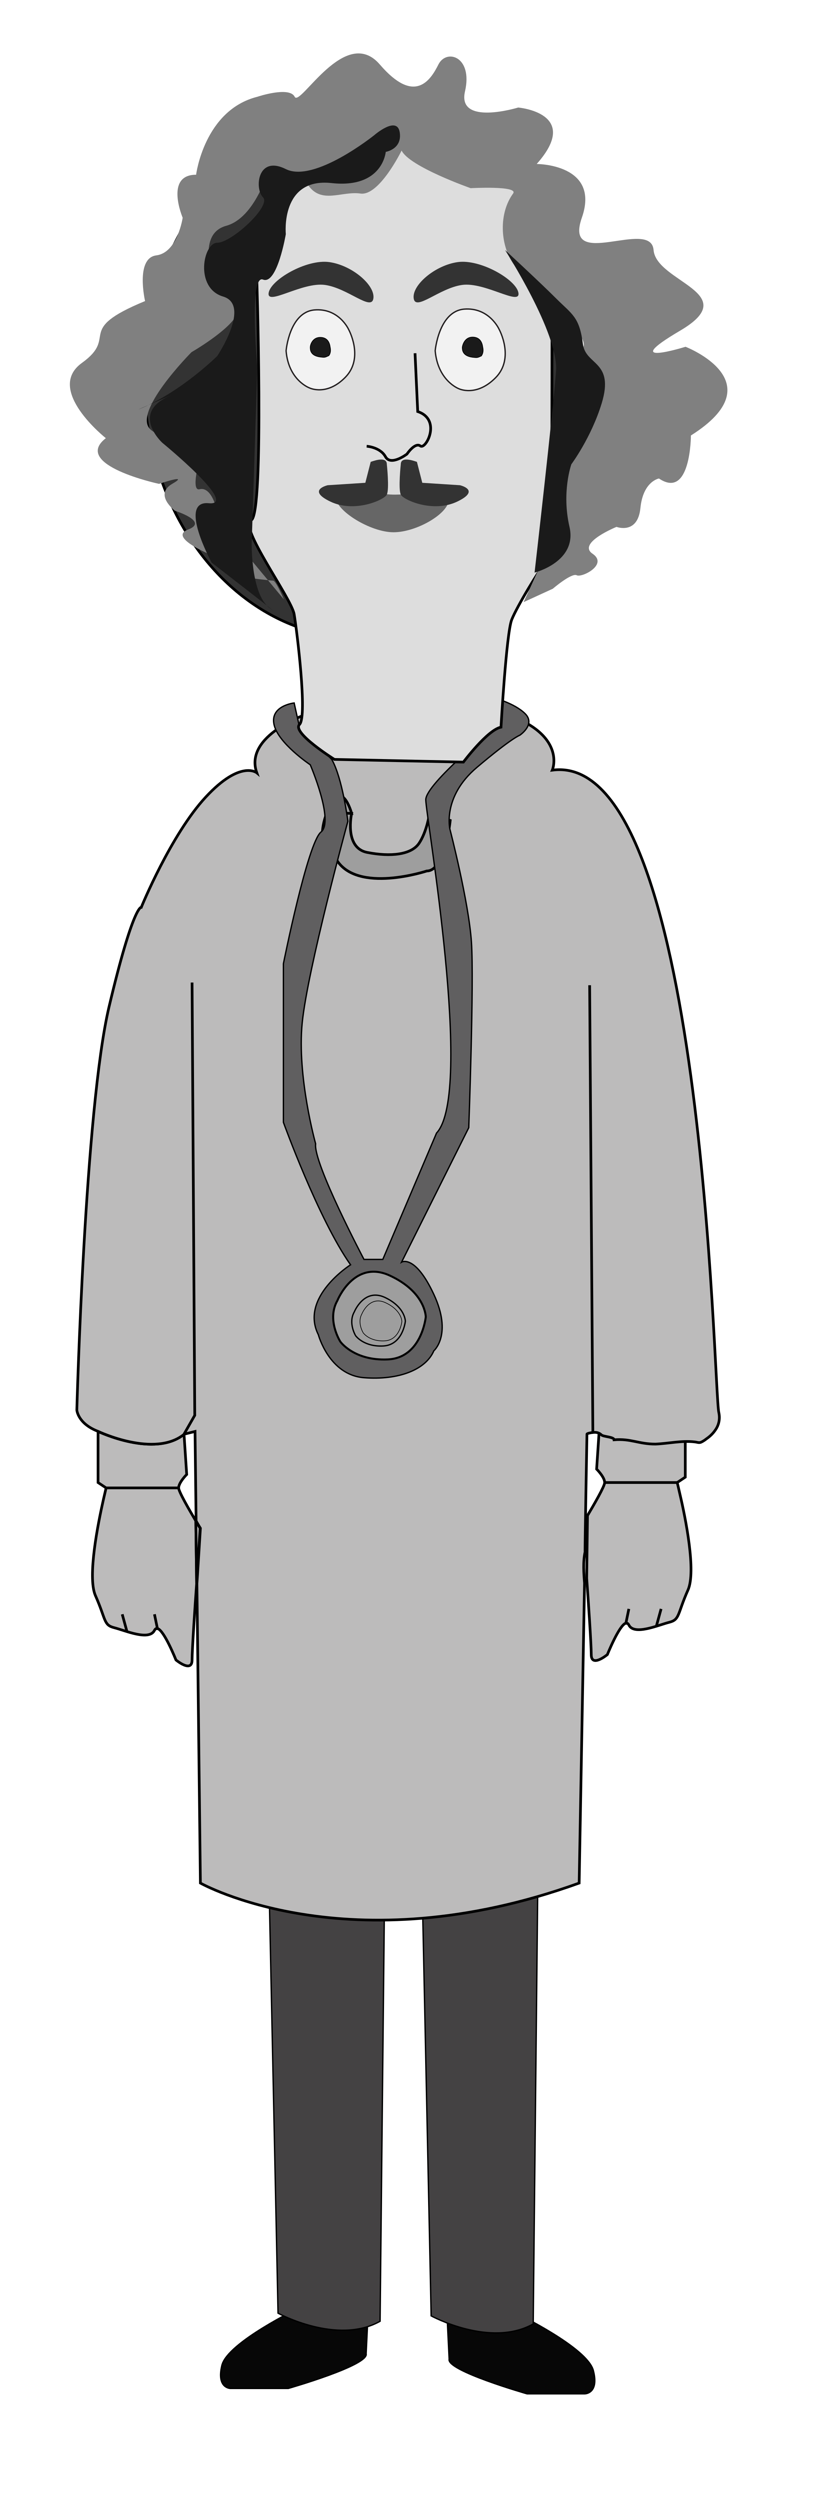 <?xml version="1.0" encoding="utf-8"?>
<!-- Generator: Adobe Illustrator 21.1.0, SVG Export Plug-In . SVG Version: 6.00 Build 0)  -->
<svg version="1.1" id="Layer_1" xmlns="http://www.w3.org/2000/svg" xmlns:xlink="http://www.w3.org/1999/xlink" x="0px" y="0px"
	 viewBox="0 0 306 930" style="enable-background:new 0 0 306 930;" xml:space="preserve">
<style type="text/css">
	.st0{display:none;}
	.st1{display:inline;fill:none;}
	.st2{display:inline;fill:#333333;}
	.st3{fill:#070707;stroke:#000000;stroke-width:0.5;stroke-miterlimit:10;}
	.st4{fill:#444243;stroke:#000000;stroke-width:0.5;stroke-miterlimit:10;}
	.st5{fill:#BCBBBB;stroke:#000000;stroke-miterlimit:10;}
	.st6{fill:none;stroke:#000000;stroke-miterlimit:10;}
	.st7{fill:none;stroke:#000000;stroke-width:0.25;stroke-miterlimit:10;}
	.st8{fill:#9E9E9E;stroke:#000000;stroke-miterlimit:10;}
	.st9{fill:#605F60;}
	.st10{fill:none;stroke:#000000;stroke-width:0.5;stroke-miterlimit:10;}
	.st11{fill:#9E9E9E;stroke:#000000;stroke-width:0.75;stroke-miterlimit:10;}
	.st12{fill:#9E9E9E;stroke:#000000;stroke-width:0.5;stroke-miterlimit:10;}
	.st13{fill:#9E9E9E;stroke:#000000;stroke-width:0.25;stroke-miterlimit:10;}
	.st14{fill:#333333;stroke:#000000;stroke-miterlimit:10;}
	.st15{fill:#DDDDDD;stroke:#000000;stroke-miterlimit:10;}
	.st16{fill:#808080;}
	.st17{fill:#1A1A1A;}
	.st18{fill:#666666;}
	.st19{fill:#333333;}
	.st20{fill:#F2F2F2;stroke:#231F20;stroke-width:0.5;stroke-linecap:round;stroke-miterlimit:10;}
	.st21{fill:#1A1A1A;stroke:#000000;stroke-width:0.25;stroke-linecap:round;stroke-miterlimit:10;}
	.st22{fill:#F2F2F2;}
	.st23{fill:none;stroke:#231F20;stroke-width:0.5;stroke-linecap:round;stroke-miterlimit:10;}
</style>
<g id="Layer_1_1_">
</g>
<g id="Layer_2" class="st0">
	<ellipse class="st1" cx="130" cy="142" rx="14" ry="15"/>
	<ellipse class="st1" cx="120" cy="129.5" rx="13" ry="14.5"/>
	<path class="st2" d="M101.6,105.9c0.3-3.7,11.7-11.8,20.2-11s19.7,13.4,19.4,17.1s-9.9-6.1-18.4-6.9
		C114.3,104.3,101.3,109.6,101.6,105.9z"/>
	<path class="st2" d="M196.4,106.9c-0.3-3.5-11.2-11.3-19.4-10.5s-18.8,12.8-18.5,16.3s9.4-5.9,17.6-6.6
		C184.3,105.3,196.8,110.4,196.4,106.9z"/>
</g>
<g id="shoes">
	<path class="st3" d="M111.6,858.4c0,0-26.9,12.9-29,21.5s3.2,8.6,3.2,8.6h21.5c0,0,30.1-8.6,29-12.9l1.1-22.6L111.6,858.4z"/>
	<path class="st3" d="M191.9,860.4c0,0,26.9,12.9,29,21.5c2.2,8.6-3.2,8.6-3.2,8.6h-21.5c0,0-30.1-8.6-29-12.9l-1.1-22.6
		L191.9,860.4z"/>
</g>
<g id="Legs">
	<path class="st4" d="M99.5,670.5l4,190c0,0,22,12,38,3l2-192L99.5,670.5z"/>
	<path class="st4" d="M156.5,671.5l4,190c0,0,22,12,38,3l2-192L156.5,671.5z"/>
</g>
<g id="Upper_body">
	<path class="st5" d="M218.4,587.1c0.6,8.2,1.7,24.6,1.7,28.4c0,5,6,0,6,0s4.4-11,6.9-11.7c0.4-0.1,0.8,0.1,1.1,0.7c2,4,11,0,15-1
		s3-3,7-12c3.1-6.9-0.9-26.8-3-35.7c-0.6-2.7-1-4.3-1-4.3l3-2v-19c0,0-21,10-32,1l-1,15c0,0,3,3,3,5c0,1.4-4.1,8.4-6.4,12.3
		L218.4,587.1z"/>
	<path class="st6" d="M252.1,551.5"/>
	<line class="st6" x1="252.1" y1="551.5" x2="225.1" y2="551.5"/>
	<path class="st5" d="M72.9,565.8c-2.3-3.9-6.4-10.9-6.4-12.3c0-2,3-5,3-5l-1-15c-11,9-32-1-32-1v19l3,2c0,0-0.4,1.7-1,4.3
		c-2,8.9-6,28.7-3,35.7c4,9,3,11,7,12s13,5,15,1c0.3-0.6,0.7-0.8,1.1-0.7c2.5,0.6,6.9,11.7,6.9,11.7s6,5,6,0
		c0-3.7,1.1-20.2,1.7-28.4L72.9,565.8z"/>
	<path class="st5" d="M218.5,533.5c0-0.3,1.8-0.6,2.1-0.6c1.2-0.2,2.4,0,3.3,0.9c0.8,0.7,4.7,0.7,4.7,1.8c6.3-0.5,9.1,1.6,15.4,1.6
		c4.9-0.2,9.8-1.4,14.7-0.8c0.9,0.1,1.6,0.5,2.5,0c0.6-0.3,1.2-0.7,1.7-1.1c1.3-0.9,2.4-1.9,3.3-3.2c1.4-1.9,1.9-4.2,1.4-6.6
		c-2-8-5.2-246.6-62-239c0,0,5.7-13.3-18.2-21.2c-23.8-7.8-72.8,0.2-72.8,0.2s-24,8-19,22c0,0-6-5-19,9s-24,41-24,41s-3-1-12,37
		s-12,150-12,150s0.3,5.1,8,8c0,0,21,10,32,1l4-1l0.4,33.3c0.9,1.6,1.6,2.7,1.6,2.7l-1,16c0,0-0.1,1.8-0.3,4.6l1.3,111.4
		c0,0,55,31,141,0l2-111.6c-0.3-3.6-0.6-7.9,0.2-11.6C217.7,577.3,218.5,533.5,218.5,533.5z"/>
	<path class="st5" d="M74.5,568.5l-1,16c0,0-0.1,1.8-0.3,4.6l-0.3-23.3C73.8,567.4,74.5,568.5,74.5,568.5z"/>
	<g id="Upper_details">
		<polyline class="st6" points="71.5,365.5 72.5,526.5 68.5,533.5 		"/>
	</g>
	<path class="st6" d="M45.5,600.5l1.7,6.2L45.5,600.5z"/>
	<path class="st6" d="M57.5,600.5l1.2,5.8L57.5,600.5z"/>
	<path class="st6" d="M220.7,532.7l-1.2-166.2L220.7,532.7z"/>
	<path class="st7" d="M73.5,354.5"/>
	<g id="Layer_16">
	</g>
	<g id="Layer_17">
	</g>
	<path class="st6" d="M39.5,553.5"/>
	<line class="st6" x1="39.5" y1="553.5" x2="66.5" y2="553.5"/>
	<path class="st6" d="M246.1,598.5l-1.7,6.2L246.1,598.5z"/>
	<path class="st6" d="M234.1,598.5l-1.2,5.8L234.1,598.5z"/>
</g>
<g id="Necklace_1_">
	<g id="Necklace">
		<path class="st8" d="M121.7,302.2l9.2,0.4L121.7,302.2l9.2,0.4c0,0-2.9,12.8,5.8,14.5c8.7,1.7,16.4,0.9,19.3-3.4
			c2.9-4.3,3.9-11.1,3.9-11.1l7.7,2.6c0,0-1.9,18.8-8.7,18.8c0,0-26,8.6-33.7-4.3C125.1,319.7,116.4,316.3,121.7,302.2
			c5.3-14.1,9.2,0.4,9.2,0.4L121.7,302.2"/>
		<g>
			<g>
				<path class="st9" d="M109.5,261.5c0,0-9,1-7.5,8s13.5,15,13.5,15s9,21,4,25s-14,49-14,49v59c0,0,13,36,25,53c0,0-19,12-12,26
					c0,0,4,15,17,16s23-3,26-10c0,0,7-6,0-21s-12-12-12-12l25-50c0,0,2-54,1-69s-8-42-8-42s-3-12,10-23s16-12,16-12s6-4,2-8
					s-12-6-12-6l1,11c0,0-26,21-26,27s18,109,4,124l-20,47h-7c0,0-19-36-18-43c0,0-7-25-5-45s17-75,17-75s-2-16-6-23l-12-12
					L109.5,261.5z"/>
				<path class="st10" d="M109.5,261.5c0,0-9,1-7.5,8s13.5,15,13.5,15s9,21,4,25s-14,49-14,49v59c0,0,13,36,25,53c0,0-19,12-12,26
					c0,0,4,15,17,16s23-3,26-10c0,0,7-6,0-21s-12-12-12-12l25-50c0,0,2-54,1-69s-8-42-8-42s-3-12,10-23s16-12,16-12s6-4,2-8
					s-12-6-12-6l1,11c0,0-26,21-26,27s18,109,4,124l-20,47h-7c0,0-19-36-18-43c0,0-7-25-5-45s17-75,17-75s-2-16-6-23l-12-12
					L109.5,261.5z"/>
			</g>
		</g>
		<path class="st11" d="M125.6,483.8c0,0,6.2-15.4,19.5-9.3c13.4,6.2,13.4,15.4,13.4,15.4s-1.5,15.2-14.1,15.8s-17.7-6.6-17.7-6.6
			S121.5,491,125.6,483.8z"/>
		<path class="st12" d="M131.9,488c0,0,3.6-8.9,11.3-5.4c7.7,3.6,7.7,8.9,7.7,8.9s-0.9,8.8-8.2,9.2c-7.3,0.4-10.3-3.8-10.3-3.8
			S129.5,492.2,131.9,488z"/>
		<path class="st13" d="M134.7,488.8c0,0,2.8-7,8.8-4.2c6.1,2.8,6.1,7,6.1,7s-0.7,6.9-6.4,7.2c-5.7,0.3-8-3-8-3
			S132.9,492.1,134.7,488.8z"/>
	</g>
</g>
<g id="Hair">
	<g id="third">
		<ellipse class="st14" cx="133.8" cy="140.4" rx="80.2" ry="96.9"/>
	</g>
	<g id="Head">
		<path class="st15" d="M95.5,100.5c0,0,3,91-2,93s15,29,16,35s5,38,2,41s13,13,13,13l48,1c0,0,9-12,14-13c0,0,2-35,4-40
			s10.2-18.5,13-22s1.7-7,1.8-15.5c0.2-8.5,0.2-98.5,0.2-98.5s7-28-18-37s-77-2-77-2L95.5,100.5z"/>
	</g>
	<path id="light1" class="st16" d="M105.7,223c0,0-3-7-4-7s-8.9-1-8.9-1s-5.9-4-4-6c2-2-8.9-2-8.9-2s-17.8-7-9.9-10s-4.9-7-4.9-7
		s-7.9-6-1-10s-4.9,0-4.9,0s-32.7-7-19.8-17c0,0-22.8-18-8.9-28s-3.2-12,23.5-23c0,0-3.7-16,4.2-17c7.9-1,9.8-14,9.8-14
		s-6.8-16,5-16c0,0,3-24,22.8-29c0,0,11.9-4,13.9,0s18.8-27,31.7-12s18.8,6,21.8,0s12.9-3,9.9,10s19.8,6,19.8,6s23.8,2,6.9,21
		c0,0,23.8,0,16.8,20s25.7,0,26.7,12s33.7,16,9.9,30s2,6,2,6s33.7,13,2,33c0,0,0,24-11.9,16c0,0-5.9,1-6.9,11s-8.9,7-8.9,7
		s-14.8,6-8.9,10s-4,9-5.9,8s-8.9,5-8.9,5l-10.9,5c0,0,5.3-11.5,5.9-12.9s1.1-2.8,1.6-4.2c1.4-4,2.4-8,2.4-10.9c0-9,13.9-36,13.9-36
		s-4.5-22-1.5-31c2-6-22.2-25.2-26.2-31c-4.8-7-5.4-18.6,0-26c2.2-3-15.8-2-15.8-2s-22.8-8-25.7-14c0,0-8.3,17-15.3,16
		s-14.4,4-19.4-3c-4.9-7-14.8-6-14.8-6s-4.9,18-15.8,21s-4.9,19-4.9,19s11.9,8,8.9,14s-16.9,14-16.9,14s-22.9,23-15,29s19,7,19,7
		s-4.9,16-1,15c4-1,5.9,6,5.9,6s-2,19,8.9,15L105.7,223z"/>
	<g id="dark2">
		<path class="st17" d="M143.6,56.5c0,0-1.1,13.7-20.2,11.6s-17,19-17,19s-3.2,19-8.5,16.9s-2.1,32.7-2.1,32.7L93.7,202
			c0,0-0.4,19,6.7,24.2c7.1,5.3-21.6-16.9-21.6-16.9s-12.7-23.2-1.1-22.1s-17.3-22.5-17.3-22.5S48,153.3,63.9,147
			c0.1-0.1-12.5,5.3-12.3,5.3c15.8-6.4,29.3-19.9,29.3-19.9s12.7-19,2.1-22.1c-10.6-3.2-7.4-20-2.1-20s20.2-13.7,17-16.9
			c-3.2-3.2-2.1-15.8,8.5-10.5s32.9-12.6,32.9-12.6s8.5-7.4,9.5-1.1S143.6,56.5,143.6,56.5z"/>
	</g>
	<path id="dark1" class="st17" d="M199,213c0,0,16-4,13-17s0.7-23.3,0.7-23.3s7.4-9.9,11.3-22.7c4.8-15.8-6-14-7-22
		c-1.3-10.2-4-11-10-17s-19-18-19-18s20,31,19,45S199,213,199,213z"/>
</g>
<g id="Face">
	<g id="Nose">
		<path class="st6" d="M136.5,166c0,0,5,0.3,7,3.9s8-1,8-1s3-4.5,5-3s8-9.8-1-12.8l-1-21.7"/>
	</g>
	<g id="mouth">
		<path class="st18" d="M167,186c0,5-11.9,12-20.5,12s-21.5-8-21.5-13s13.4-1,22-1S167,181,167,186z"/>
	</g>
	<g id="eyebrows">
		<path class="st19" d="M100,109c0.7-4.9,14.1-12.7,22.6-11.5s17.1,8.6,16.4,13.5s-9.5-3.8-18-5S99.3,113.9,100,109z"/>
		<path class="st19" d="M193,109c-0.7-4.9-14.1-12.7-22.6-11.5s-17.1,8.6-16.4,13.5s9.5-3.8,18-5S193.7,113.9,193,109z"/>
	</g>
	<g id="moustache">
		<path class="st19" d="M144,172.7c0,0,1,9.2,0,11.3c-1,2-12,6.9-21,2.6s-1-6.1-1-6.1l14-0.9l2-7.8C138,171.9,144,169.3,144,172.7z"
			/>
		<path class="st19" d="M149.2,172.7c0,0-1,9.2,0,11.3c1,2,12,6.9,21,2.6s1-6.1,1-6.1l-14-0.9l-2-7.8
			C155.2,171.9,149.2,169.3,149.2,172.7z"/>
	</g>
	<g id="eye">
		<g>
			<g>
				<path class="st20" d="M106.5,130.5c0,0,1.2-14.3,10.5-15.2c9.2-0.8,12.8,7.3,12.8,7.3s5.8,10.5-1.2,17.7s-13.4,4-13.4,4
					S107.4,141.5,106.5,130.5z"/>
			</g>
		</g>
	</g>
	<g id="eyes">
		<path class="st21" d="M119.2,125.5c2.7,0,3.5,2,3.7,3.6c0.5,2.2-0.5,3.2-0.5,3.2c-1.5,0.7-1.5,0.7-3.2,0.5
			c-3.7-0.5-3.7-2.7-3.7-3.6C115.5,128.2,116.4,125.5,119.2,125.5z"/>
	</g>
	<g id="second_eye">
		<g>
			<g>
				<path class="st22" d="M162,130.5c0,0,1.3-14.6,10.7-15.5c9.4-0.8,13.1,7.5,13.1,7.5s5.9,10.7-1.3,18c-7.2,7.3-13.7,4.1-13.7,4.1
					S163,141.7,162,130.5z"/>
				<path class="st23" d="M162,130.5c0,0,1.3-14.6,10.7-15.5c9.4-0.8,13.1,7.5,13.1,7.5s5.9,10.7-1.3,18c-7.2,7.3-13.7,4.1-13.7,4.1
					S163,141.7,162,130.5z"/>
			</g>
		</g>
		<path class="st21" d="M175.9,125.4c2.8,0,3.6,2.1,3.8,3.7c0.5,2.2-0.5,3.2-0.5,3.3c-1.5,0.7-1.5,0.7-3.3,0.5
			c-3.8-0.5-3.8-2.8-3.8-3.7C172.2,128.2,173.1,125.4,175.9,125.4z"/>
	</g>
</g>
</svg>
